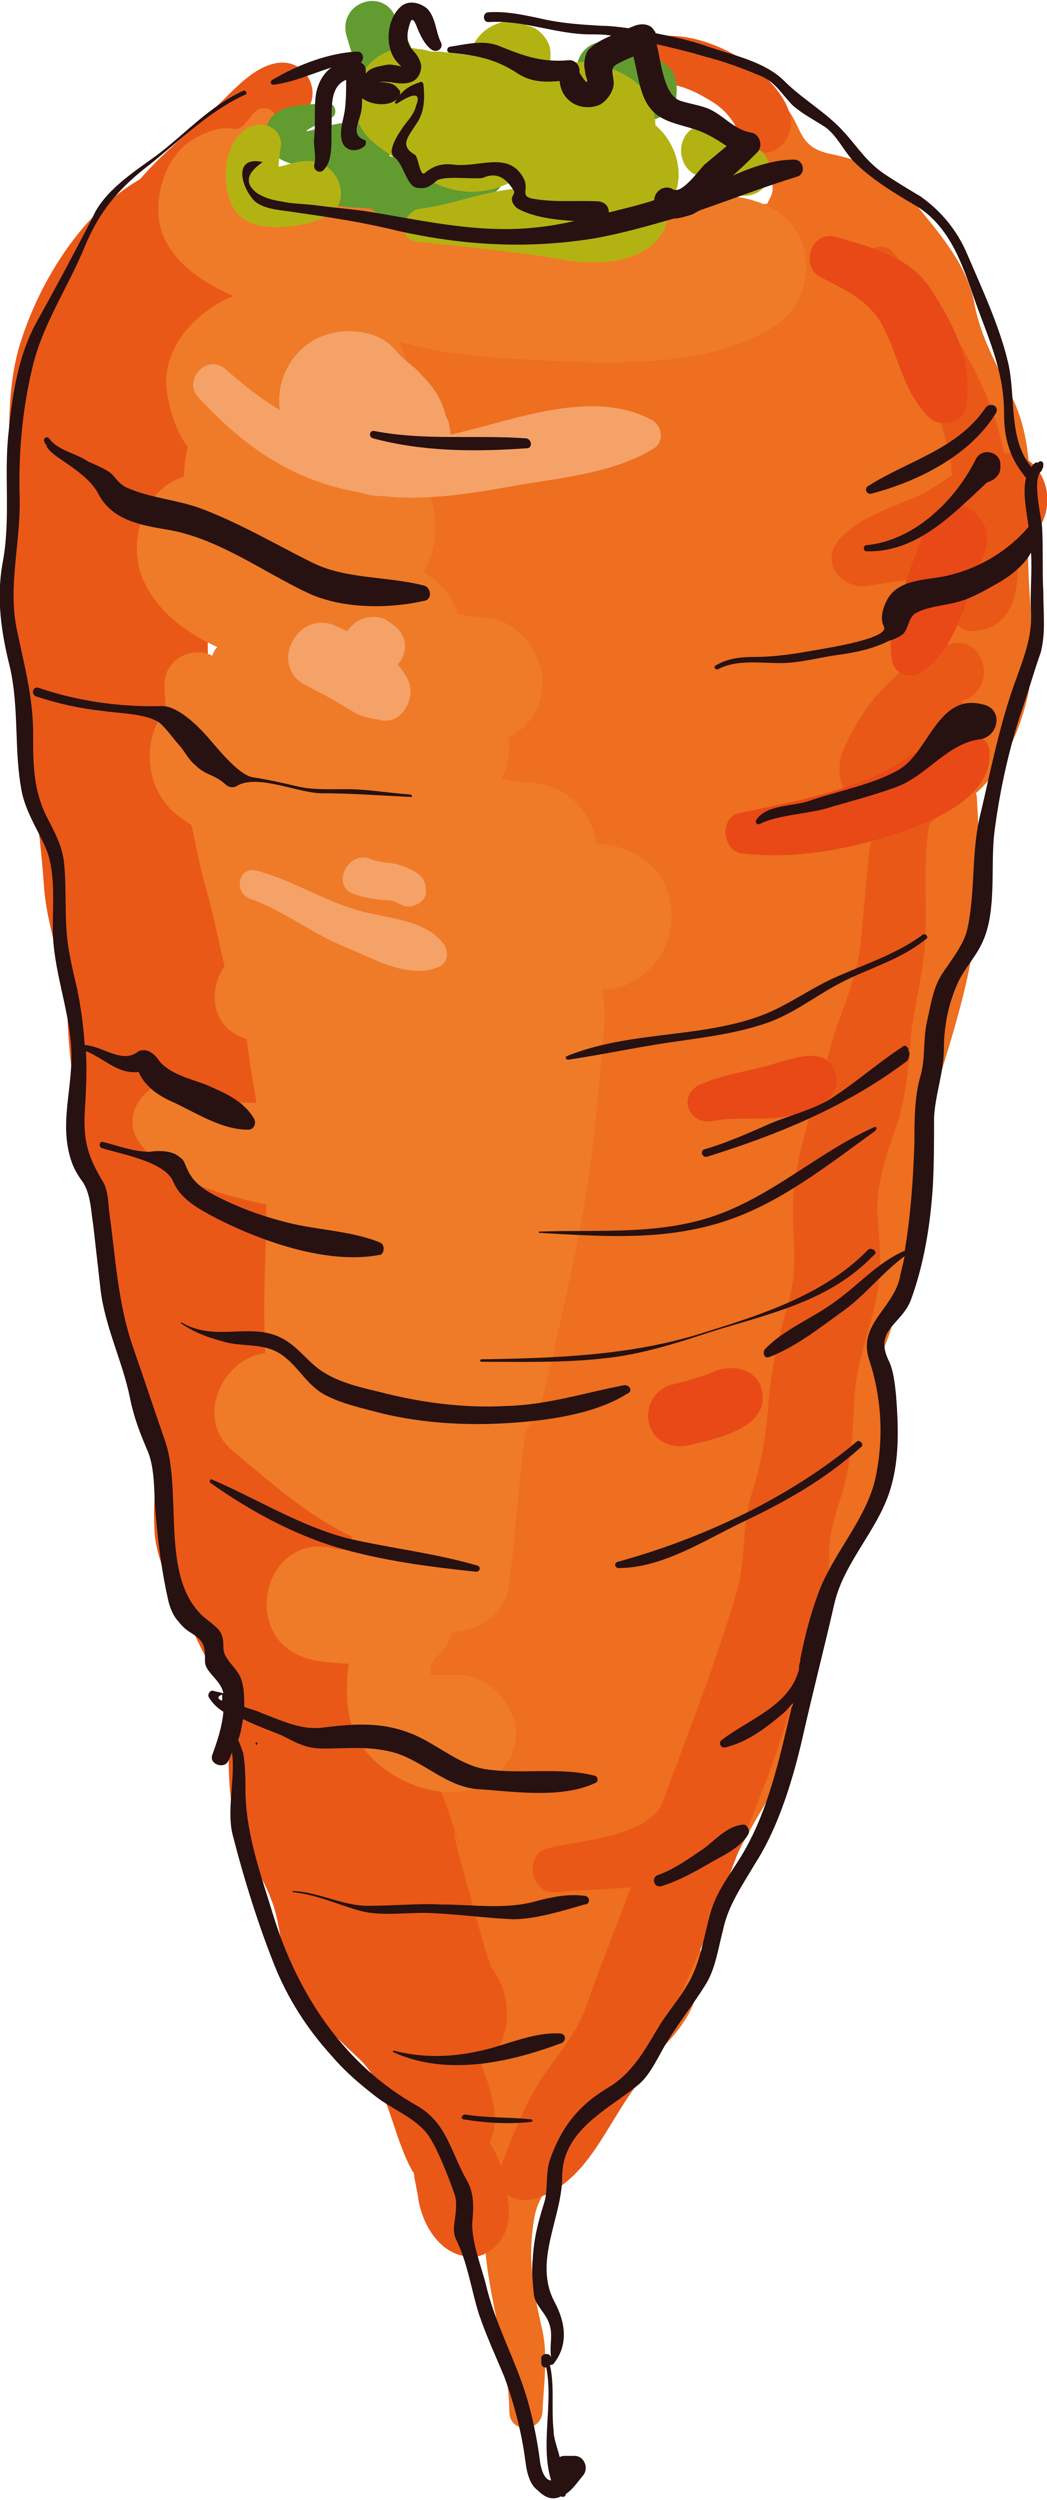 <?xml version="1.0" encoding="utf-8"?>
<!-- Generator: Adobe Illustrator 20.1.0, SVG Export Plug-In . SVG Version: 6.00 Build 0)  -->
<svg version="1.1" id="Layer_1" xmlns="http://www.w3.org/2000/svg" xmlns:xlink="http://www.w3.org/1999/xlink" x="0px" y="0px"
	 viewBox="0 0 85.3 203.6" style="enable-background:new 0 0 85.3 203.6;" xml:space="preserve">
<style type="text/css">
	.st0{fill:#ED6F1F;}
	.st1{fill:#EA5818;}
	.st2{fill:#E84916;}
	.st3{fill:#EF7B28;}
	.st4{fill:#629C30;}
	.st5{fill:#B2B313;}
	.st6{fill:#F5A268;}
	.st7{fill:#271111;}
</style>
<path class="st0" d="M83.8,43.5c0.2-3.4,0.3-7.4-1.1-10.6c-1.2-2.8-2.7-5-3.3-8.1c-0.6-3.3-2.9-5.8-4.9-8.3c-1.9-2.5-4.1-3.4-7-4
	c-2.6-0.6-2.1-2.3-3.6-3.9c-0.2-0.2-0.5-0.1-0.7,0c-0.2,0.2-0.3,0.3-0.5,0.5c-0.7-0.7-1.3-1.5-1.8-2.3c-0.2-0.3-0.5-0.4-0.7-0.3
	c-0.3,0.1-0.6,0.1-0.9,0.2c-0.4,0.1-0.4,0.7,0,0.8c1.5,0.4,1.6,3.8,2.2,5.1c0.2,0.3,0.5,0.7,0.8,1.2c0.2,0.3,0.3,0.6,0.5,0.9
	c0.2,0.4,0.2,0.9,0,1.3c-0.1,0.2-0.2,0.4-0.3,0.6c-0.7,0-1.5,0.2-2.2,0.6c-2.9,1.3-5.8,2.4-8.8,3.2c-4.2,1.1-8.8,0.8-13,0.8
	c-4.4,0-8.9-0.7-13.2-0.4c-1.7,0.1-3.1-0.1-4.8-0.5c-0.3-0.1-3.3-1.3-3.1-1.6c0.5-0.8-0.6-1.9-1.4-1.3c-2.5,2-0.2,4.7,1.5,6.4
	c3.2,3.3,7,4.6,11.2,5.5c-1.4,1.5-2.1,3.6-1.3,6c-1.7,1-3.2,2.3-4.4,4c-2.1,3.3-0.7,8.2,2.2,10.4c3.9,3.1,9.1,3.9,14.1,4.6
	c-0.8,0.8-1.5,1.7-2.2,2.7c-2.1,3.2-0.1,7.7,2.9,9.3c1.8,0.9,3.6,1.4,5.5,1.5c-0.2,0.2-0.4,0.5-0.5,0.8c-0.9,1.6-0.9,3.3-0.3,4.7
	c0,0.1-0.1,0.2-0.1,0.3c-0.7,2.8-0.3,5.8,0.2,8.7c-0.2,0-0.4,0-0.5-0.1c-1-0.2-2-0.4-3-0.6c-0.5-0.1-0.9-0.2-1.4-0.3
	c-0.5-0.1-0.7-0.3-0.8-0.3c-1.2-1.6-3.7-1.9-4.9,0.3c-2,3.8,2.9,6.7,5.7,8c1.1,0.5,2.3,1,3.5,1.3c-0.3,1.7-0.5,3.5-0.7,5.3
	c-0.9,1.1-1.6,2.6-1.7,4.1c-0.3,3.5-0.6,6.9-0.9,10.3c-0.1,2-0.4,4.2-0.3,6.3c-2,0-4.1-0.3-6-0.5c-4.2-0.6-7.8-4.3-12-4.3
	c-2.8,0-3.5,3.8-1.2,5.1c0.8,0.4,1.5,1.7,2.2,2.4c1,1,2.2,1.8,3.4,2.7c2.9,2.2,6,3.3,9.6,4.2c0,0,0,0,0,0c-1,0.2-1.9,0.5-2.8,0.8
	c-0.9-0.1-1.8-0.2-2.7-0.4c-4.1-0.9-6.1,3.5-4.5,6.3c-0.9,2.7,0.1,5.6,3,7.6c0.7,0.5,1.4,0.9,2.1,1.2c-0.2,0.7-0.2,1.4-0.2,2.2
	c0.1,3.4,2.3,5.6,5,7c-0.4,1.1-0.4,2.3-0.2,3.5c-1.1-0.3-2.2-0.1-3.3,0.5c-2.1,1.3-2.8,4.2-1.5,6.3c0.1,0.2,0.3,0.4,0.4,0.6
	c-0.4,2.3-0.7,4.3,0.6,6.7c1.3,2.4,3.2,4.4,4.5,6.8c0.7,1.5,2,1.7,3.2,1.3c0.1,0.9,0.2,1.8,0.1,2.8c-0.5,6,1.9,11.2,2,17.1
	c0.1,1.7,2.6,1.6,2.7-0.1c0.1-2.4,0.5-4.7-0.1-7c-0.7-3.1-1.1-5.5-0.6-8.6c0.4-2.8,2.7-4,4.1-6.5c1-1.7,1.8-3.4,2.6-5.1
	c2.3-0.7,4.7-3.1,5.8-5c0.3-0.5,0.6-1.2,0.7-1.7c0.1-1.3,0.1-1.5,0.1-0.6c0.1-0.2,0.1-0.4,0.2-0.7c0.3-1.3,0.2-2.5-0.4-3.6
	c0.3-0.4,0.6-0.8,0.9-1.2c0.9-1.3,1.5-2.9,2.1-4.4c0.8-1.8,1.8-3.5,2.8-5.2c3.1-5.9,3.1-12.6,5.9-18.5c1.2-2.5,3-4.5,4.1-7.1
	c0.6-1.4,0.8-2.9,0.5-4.4c-0.3-1.7-1.3-3.2-1.4-4.8c-0.1-1.1,0.8-2.7,1.1-3.8c0.4-1.5,0.7-3.1,1-4.7c0.6-3.6,0.6-7.2,1.5-10.8
	c1.6-6,4.1-12.2,4.5-18.4c0.2-3,0.2-6,0-9c0-0.2,0-0.5-0.1-0.7c2.9-2.5,4.5-7.4,4.6-10.7C84.2,50.5,83.6,47.1,83.8,43.5z"/>
<path class="st1" d="M60.9,5.1C58.8,3.7,56,2.6,53.4,3C51,3.3,51,7,53.5,6.8c1.7-0.1,3.3,0.7,4.7,1.6c0.6,0.4,1.1,0.9,1.5,1.5
	c0.5,0.7,0.5,1.5,1.3,2.1c0.9,0.6,1.8,0.6,2.6-0.1C66,9.6,62.7,6.3,60.9,5.1z"/>
<path class="st1" d="M85.3,40.2c-0.2-1.8-1.6-3.4-3.5-3.3c-1.2-6.2-5.1-11.6-9.1-16.4c-0.7-0.8-2.2-0.4-1.8,0.8
	c1.9,5.5,5.8,10.9,6.6,16.7c0,0.2,0,0.5,0.1,0.7c-0.8,0.5-1.5,1-2.2,1.4c-2.4,1.2-5.2,1.8-7,3.8c-1.7,1.9,0.2,4.2,2.4,3.8
	c1.7-0.3,4.6-0.6,7.4-1.2c-0.1,1.4-0.9,2.5-0.4,4c0.2,0.5,0.7,0.9,1.2,0.9c3.6,0,4.1-3.3,3.9-6.6C84.4,43.7,85.5,42.3,85.3,40.2z"/>
<path class="st1" d="M78.3,57.1c0.1,0,0.2-0.1,0.3-0.1c2.8-1.1,1.5-5.5-1.3-4.5c-4,1.4-7,4.8-8.6,8.6c-0.6,1.4-0.4,3.6,1.3,4.3
	c0.1,0.1,0.3,0.1,0.4,0.1c0.1,0.6,0.4,1.1,0.9,1.6c-0.3,1.1-0.5,2.2-0.6,3.4c-0.2,2.2-0.4,4.3-0.6,6.5c-0.3,2.8-1.8,5.8-2.5,8.5
	c-1.1,4.2-3,8.6-3,13c0,2.6,0.4,4.8-0.3,7.3c-0.8,2.9-1.5,5.6-1.7,8.6c-0.2,2.7-0.6,4.9-1.4,7.4c-0.8,2.6-0.4,5.3-1.2,7.9
	c-1.6,5.5-3.7,10.8-5.7,16.2c-0.1,0.4-0.3,0.7-0.4,1.1c0,0.1-0.1,0.1-0.1,0.2c-1.6,2.4-6.6,2.7-9.1,3.3c-2.1,0.5-1.5,3.8,0.6,3.6
	c1.7-0.2,3.9-0.2,6.1-0.4c-1.2,3.2-2.5,6.4-3.6,9.6c-0.8,2.3-2.3,3.9-3.7,6c-1.4,2.2-2.3,4.5-3.2,6.9c0,0.1,0,0.1-0.1,0.2
	c-0.2-0.6-0.5-1.3-0.9-1.9c0.3-0.8,0.5-1.6,0.4-2.4c-0.2-1.4-0.5-2.6-1.1-3.9c2.6-1.6,2.7-5.7,0.8-8c-0.7-2-1.2-4.2-1.8-6.2
	c-0.4-1.5-0.9-3.1-1.2-4.6c-0.3-1.3,1.1,2.8-0.2-1.1c-0.6-1.8-1.3-3.5-2-5.2c-1.2-3-1.5-6.3-2.4-9.4c-1.1-3.4-2-6.7-2.7-10.2
	c-1.5-7.5-2.8-15.1-4.5-22.6c-1.5-6.8-3.1-13.5-4.6-20.3c-0.7-3.2-2.2-6.4-2.6-9.7c-0.3-2.4-0.4-4.8-0.5-7.2
	c0.8,0.7,1.6,1.2,2.7,1.6c0.9,0.3,2-0.4,2.2-1.4c0.6-3.7-2.2-6.3-5.4-8.6c-0.2-4.8,0-9.5,0.4-14.3c0.3-3.3,0.6-6.6,1.2-9.8
	c0.2-0.8,0.4-1.5,0.7-2.3c0.8-0.5,1.5-1.4,1.7-2.3c0.2-1.1,0.1-1.9-0.3-2.7c0-0.4,0-0.8-0.2-1.2c-0.3-1.1-1.1-1.6-2-1.6
	c-0.2-0.2-0.3-0.5-0.5-0.7c0-0.1-0.1-0.1-0.1-0.2c0-0.1,0-0.1-0.1-0.2c-0.2-0.5-0.4-1-0.7-1.5c-0.2-0.4-0.4-0.7-0.7-0.9
	c2.5-3,5.7-5.6,8.4-8.4c1.5-1.5,0.3-4.2-1.9-4.1c-2.1,0.1-3.9,2.3-5.3,3.6c-2.1,2-4.3,3.7-6.2,5.9c-4.7,2.7-8.1,8.2-9.7,13.2
	c-1.1,3.4-1,7.2-0.9,10.8c0.1,4,0,8.1,0.3,12.1C1.7,58,3.1,65.2,3.6,72.4c0.3,3.6,1.8,6.8,1.9,10.4c0.1,3.7,0.8,7.6,1.5,11.2
	c1.5,8.3,3.2,16.6,5.7,24.7c0.1,0.3,0.2,0.6,0.3,0.8c-0.5,1.7-0.5,3.7-0.4,5.4c0.2,2.2,1.2,4.1,2.2,6c1.2,2.3,1.9,4.6,3.7,6.5
	c0.1,0.6,0.1,1.2,0.1,1.9c0.1,3.7-0.3,7.2,1.1,10.7c0.7,1.6,1.8,3,2.4,4.7c0.6,1.5,0.7,3.2,1.1,4.7c0.8,3.6,3.7,6,6.2,8.4
	c2.3,2.3,2.6,6.2,4.2,9c0,0,0,0.1,0.1,0.1c0.1,0.8,0.3,1.5,0.4,2.3c0.4,2.2,1.9,4.6,4.4,4.6c1,0,2-0.8,2.5-1.7
	c0.6-1.1,0.5-2.2,0.3-3.4c0.5,0.4,1.2,0.6,2.1,0.4c4.3-1.1,5.9-5.9,8.4-9.2c1.6-2.1,2.3-4.5,3.4-6.9c1.3-3,2.7-6,3.8-9.1
	c1.9-5.4,4.6-11,5.8-16.5c0.6-2.6,1.7-4.9,2.4-7.4c0.4-1.4,0.3-3,0.4-4.5c0.2-1.6,0.8-3.1,1.2-4.6c0.6-2.3,0.7-4.6,0.8-6.9
	c0.1-2.7,1.1-5.2,1.7-7.8c0.6-2.4,0.4-4.7,0.2-7.1c-0.2-2.3,0.7-5.1,1.5-7.3c0.8-2.3,1-4.8,1.2-7.3c0.3-2.8,1.1-5.5,1.2-8.4
	c0.1-2.9-0.2-6,0.3-9c0.4-0.3,0.7-0.7,1-1.1c-0.5,0.7,0.3-0.3,0.3-0.3c0.4-0.4,0.7-0.9,1.1-1.4c0.8-1,1.6-2.2,1.8-3.5
	C80.2,59.7,79.6,57.9,78.3,57.1z"/>
<path class="st2" d="M75.8,23.5c-1.7-2.6-4.9-3.4-7.7-4.2c-2-0.6-3,2.4-1.2,3.3c2,1,4,1.9,5.1,4.1c1.3,2.6,1.6,5.2,3.7,7.3
	c1,0.9,2.8,0.4,3-0.9C79.3,29.5,77.7,26.4,75.8,23.5z"/>
<path class="st2" d="M75.6,42.5c-0.7,1.8-1.4,3.6-2,5.5c-0.7,2-1.3,3.8-0.9,5.9c0.2,1,1.5,1.4,2.3,0.9c3.1-2,3.8-6.6,5.2-9.8
	C81.5,41.8,76.9,39.4,75.6,42.5z"/>
<path class="st2" d="M79.6,60c-3-0.7-5.5,1.9-8.1,3.1c-3.6,1.6-7.3,2.3-11.2,3.1c-1.7,0.3-1.5,3,0.1,3.3C64.7,70,69,69.2,73,67.9
	c3-1,7.9-3,7.6-6.7C80.6,60.6,80.2,60.1,79.6,60z"/>
<path class="st2" d="M68,87.2c-0.7-1.9-3.1-1.1-4.5-0.7c-2.1,0.7-4.3,0.9-6.4,1.8c-1.9,0.8-1.1,3.3,0.9,3c2.1-0.4,4.2,0,6.2-0.4
	C65.9,90.6,68.9,89.5,68,87.2z"/>
<path class="st2" d="M62,113c-0.5-1.6-2.5-1.9-3.8-1.3c-1.2,0.5-2.4,0.8-3.6,1.1c-1.3,0.4-2.1,1.9-1.7,3.2c0.4,1.4,1.8,2,3.2,1.7
	C58.2,117.2,63,116.3,62,113z"/>
<path class="st3" d="M62.6,16.8c-4.5-2.1-8.2,0.3-12.8,0.3c-4.6,0.1-9.3,0.6-13.9,0.1c-2.5-0.3-4.9-0.9-7.3-1.1
	c-2.1-0.2-4.1-0.1-6.2-0.6c-0.4-0.1-0.9-0.2-1.3-0.5c0.1,0,0.1-0.1,0.3-0.4c0.8-1.1,1-3.1,1.2-4.4c0.2-1.1-1.1-1.9-1.9-1
	c-0.6,0.6-0.9,1.4-1.7,1.3c-1.2-0.2-2,0.2-3,0.7c-2.1,1.1-3.1,3.6-3.1,5.9c0,3.4,2.9,5.6,6.1,7c-3.1,1.3-5.9,4.3-5.4,7.8
	c0.3,1.8,0.8,3.3,1.7,4.5c-0.2,0.8-0.3,1.6-0.3,2.4c-3.7,1.2-4.8,6-3,9.1c1.3,2.3,3.4,3.7,5.7,4.8c-0.2,0.2-0.3,0.4-0.4,0.7
	c-1.6-0.8-3.9,0.2-3.9,2.4c0,0.7,0.1,1.4,0.1,2c-1.8,2.2-1.8,5.8,0.4,8.1c0.5,0.5,1.1,0.9,1.7,1.3c0.4,1.8,0.7,3.5,1.2,5.2
	c0.6,2.1,1,4.2,1.5,6.3c-1.4,1.9-1.1,5.1,1.8,5.9c0.2,1.7,0.5,3.5,0.8,5.2c-0.7,0-1.3,0-2,0c-1.2,0-2.8-0.2-3.2-0.7
	c-2.2-2.6-6.2,0.9-4.5,3.7c1.9,3.1,6.7,4.5,10.5,5.3c0,3.8-0.3,7.6-0.1,11.4c0,0.1,0,0.4,0,0.7c-3.4,0.4-5.8,5.2-2.7,7.9
	c3,2.5,6.1,5.3,9.7,7c0.1,0.4,0.2,0.7,0.3,1.1c-0.1,0-0.2,0-0.4,0c-0.3,0-0.7,0-1,0c0.8,0-0.2,0-0.3-0.1c-5.8-1.4-7.8,7.5-2,9
	c1,0.3,2.1,0.3,3.2,0.4c-0.3,2.5-0.2,5.1,1.3,7c2.4,3.1,8.3,5.1,11.2,1.6c1.7-2,1.4-4.2-0.2-6.1c-0.9-1.1-2.3-1.7-3.7-1.6
	c-0.4,0-0.7,0-1.1,0c0.1,0-0.5,0-0.8,0c-0.1-0.8,0.1-1.1,0.7-1.7c0.5-0.5,0.9-1.1,1-1.8c2.3-0.1,4.4-1.4,4.7-4
	c0.5-4.1,0.8-8.3,1.3-12.4c0.7-0.8,1.2-1.8,1.5-3c1.1-4.7,2.2-9.4,3.1-14.2c1-5.1,1.3-10.3,1.8-15.4c0.1-1.1,0.1-2.3-0.2-3.3
	c3.3,0,5.9-3.1,5.7-6.2c-0.1-3.6-2.9-5.5-6.1-5.7c-0.4-2.5-2.3-4.9-5.7-5c-0.7,0-1.4-0.1-2-0.3c0.5-1,0.7-2.2,0.5-3.3
	c1.7-0.9,2.9-2.5,2.8-4.7c-0.1-2.5-2.4-5.3-5.1-5.1c-0.6-0.1-1.2-0.2-1.8-0.3c-0.4-1.2-1.1-2.3-2.2-3c-0.2-0.1-0.4-0.3-0.6-0.4
	c0.9-1.5,1.2-3.4,0.8-5.3c-0.3-1.4-1-2.5-1.9-3.4c0.6-1.7,0.5-3.5-0.5-5c0.7-1.6,0.4-3.5-0.4-5.1c0.2,0.1,0.5,0.1,0.7,0.2
	c3.3,0.9,6.6,1.1,9.9,1.3c6.1,0.3,14.1,0.8,19.6-2.5C66.7,24.7,66.7,18.7,62.6,16.8z"/>
<path class="st4" d="M33.6,4.3c-0.1-0.6-0.4-1.1-0.7-1.6c-0.1-0.2-0.3-0.5-0.4-0.7c0-0.1-0.1-0.1-0.1-0.1c0-0.1-0.1-0.2-0.1-0.3
	c-0.9-2.7-4.7-1.5-4.1,1.2c0.2,0.7,0.4,1.4,0.7,2.2c0,0.1-0.1,0.2-0.2,0.3c-0.1,0.2-0.2,0.4-0.2,0.6c-0.1,0.1-0.1,0.3-0.1,0.5
	c-0.1,0.6,0,1.3,0.5,1.7c0.4,0.3,0.8,0.5,1.3,0.6c0.6,0.1,1.2,0.1,1.7-0.2C33.5,7.3,33.9,5.9,33.6,4.3z"/>
<path class="st4" d="M40.3,13.6c-2.1-0.6-4.2,0.2-6.4-0.2c-0.7-0.1-1.4-0.5-2.2-0.7c0.8-1.4-0.5-2.8-1.9-2.8
	c-1.5-0.1-2.9,0.3-4.4,0.7C24,11,26.5,9.8,27,9.6c0.6-0.3,0.3-1.3-0.4-1.2c-1.8,0.2-5-0.1-4.9,2.6c0.1,2,1.9,2.5,3.9,2.6
	c-0.6,1.2,0.1,2.8,1.5,3.1c1,0.2,2,0.2,3.1,0.3c0.3,0.2,0.6,0.4,0.9,0.6c0.8,0.4,1.5,0.2,2.3,0.1c2.5-0.3,5.7-0.5,7.3-2.4
	C41.3,14.7,41,13.8,40.3,13.6z"/>
<path class="st4" d="M44.2,15.2c-0.6,0-1.2,0.2-1.8,0.3c-0.7,0.1-1.3,0.3-1.9,0.6c-0.5,0.2-0.6,0.9-0.3,1.3c0.3,0.5,0.8,0.5,1.3,0.3
	c1.1-0.5,2.5-0.2,3.3-1.2C45.2,16,44.9,15.2,44.2,15.2z"/>
<path class="st4" d="M54.3,5.3c-1.4-1.1-3.3-2-5.1-1.9c-1.1,0-2,0.8-2.2,1.9c-0.3,1.2,0.5,2.7,1.8,2.8c0.1,0,0.2,0,0.3,0
	c0,0,0,0,0.1,0c0,0,0,0,0,0c0.3,0.1,0.6,0.3,0.9,0.5c0.1,0.1,0.1,0.1,0.2,0.1c0.1,0.1,0.2,0.2,0.3,0.3c0.9,0.6,1.7,1.1,2.8,0.7
	c0.8-0.3,1.6-0.9,1.7-1.8c0,0,0-0.1,0-0.1C55.2,7,55.1,5.9,54.3,5.3z"/>
<path class="st5" d="M53.4,10.2c0-0.4-0.1-0.9-0.2-1.3c-0.5-2.2-2.6-3.1-4.5-3.7c-1-0.3-2.2-0.1-3.2,0.1c-0.3,0.1-0.6,0.3-0.9,0.5
	c0.1-0.2,0.2-0.5,0.2-0.7c0.1-0.7,0.1-1.3-0.3-1.9c-0.4-0.6-0.9-1-1.5-1.1c-0.7-0.4-1.6-0.5-2.4-0.2c-1.2,0.4-2.1,1.4-2.3,2.6
	c-0.8-0.1-1.7-0.2-2.5-0.3c-0.4,0-0.5,0-0.7,0c-0.3-0.1-0.7-0.2-1-0.2c-4.3-0.9-7,4.4-3.9,7.4c0.8,0.7,1.7,1.3,2.6,1.9
	c0.3,0.2,0.6,0.3,0.9,0.5c0.1,0,0.1,0.1,0.2,0.1c0.1,0,0.1,0.1,0.2,0.2c2.6,1.9,5.5,2,8.1,0.4c0,0.3,0,0.6,0.1,0.9
	c-0.2,0-0.4,0-0.6,0c-2.6,0.3-5,1.3-7.5,1.6c-1.4,0.2-1.9,2.5-0.2,2.7c4.1,0.4,8.1,0.8,12.2,1.5c2.8,0.5,7.5,0.1,8.2-3.4
	c0.1-0.4,0.1-0.7,0-1C56,14.8,55.3,11.8,53.4,10.2z"/>
<path class="st5" d="M26.5,13.5c-1-0.6-2-0.4-3.1-0.1c-0.2,0.1-0.5,0.1-0.7,0.2c0,0,0-0.1,0-0.1c0-0.2,0.1-1.2,0.2-1.7
	c0-1.7-2-2.1-3.1-1.1C18.2,12,18,15.1,19,16.9c0.8,1.4,2.3,1.6,3.8,1.6c1.5-0.1,3.1-0.3,4.4-1.3C28.3,16.1,27.7,14.2,26.5,13.5z"/>
<path class="st5" d="M62,12.3c-1.1-0.8-2.2-1.3-3.4-1.9c-1.1-0.5-2.4-0.2-2.9,0.9c-0.5,1-0.1,2.4,0.9,2.9c0.4,0.2,0.8,0.4,1.3,0.6
	c0.2,0.1,0.5,0.2,0.7,0.3c0.1,0.1,0.2,0.1,0.3,0.2c0,0,0.1,0,0.1,0c0,0,0,0,0.1,0.1c0.9,0.7,2.2,0.8,3.1-0.1
	C62.9,14.5,62.9,13,62,12.3z"/>
<path class="st6" d="M53.1,34.2c-4.9-2.6-11.1,0-16.4,1.2c0-0.4-0.1-0.8-0.2-1.2c-0.1-0.1-0.1-0.2-0.2-0.4c0,0,0,0,0,0
	c-0.3-1.2-0.9-2.2-1.9-3.2c-0.4-0.5-0.9-0.9-1.4-1.2c0.2,0.1,0.4,0.3,0.6,0.4c-0.5-0.4-1-0.8-1.4-1.3c-1.6-1.9-4.9-1.9-6.8-0.7
	c-1.9,1.2-2.9,3.4-2.6,5.6c-1.5-0.9-2.9-2-4.4-3.3c-1.5-1.4-3.6,0.9-2.2,2.3c3.8,4.1,7.8,6.8,13.1,7.7c0.6,0.2,1.2,0.3,1.8,0.3
	c0,0,0,0,0.1,0c3.5,0.4,7.1-0.2,10.5-0.8c3.9-0.7,8.2-1,11.6-3.1C54.1,36,54,34.7,53.1,34.2z"/>
<path class="st6" d="M33.2,55.3c-0.2-0.4-0.5-0.8-0.8-1.2c0.4-0.4,0.6-1,0.6-1.5c0-0.8-0.5-1.4-1.1-1.8c-0.1-0.1-0.3-0.2-0.4-0.3
	c-0.7-0.4-1.7-0.3-2.4,0.1c-0.3,0.2-0.6,0.5-0.8,0.8c-0.3-0.1-0.6-0.3-0.9-0.4c-3.1-1.5-5.6,3.2-2.5,4.8c0.9,0.5,1.8,0.9,2.6,1.4
	c0.5,0.3,1,0.6,1.5,0.9c0.6,0.3,1.2,0.4,1.8,0.5C32.7,59.2,34,56.8,33.2,55.3z"/>
<path class="st6" d="M32.7,70.5c-0.8-0.3-1.6-0.2-2.4-0.5c-1.9-0.9-3.4,2.1-1.5,2.8c0.8,0.3,1.6,0.4,2.4,0.5c0.3,0,0.6,0,0.9,0.1
	c0.5,0.2,0.8,0.5,1.4,0.4c0.6-0.1,1.3-0.6,1.2-1.3C34.7,71.3,33.8,70.9,32.7,70.5z"/>
<path class="st6" d="M36,76.7c-1.5-1.8-4.4-1.9-6.6-2.5c-3-0.8-5.5-2.5-8.5-3.3c-1.5-0.4-1.9,1.8-0.5,2.3c2.8,1,5.1,2.9,7.9,4
	c2.2,0.9,4.9,2.5,7.3,1.6C36.5,78.5,36.7,77.5,36,76.7z"/>
<g>
	<path class="st7" d="M35.9,3.4c-0.4-0.8-0.4-2-1.1-2.7c-0.6-0.5-1.5-0.7-2.1-0.2c-1.2,1-1.4,3.3-0.4,4.5c0.5,0.6,0.6,0.4-0.2,0.3
		c-0.4-0.1-0.7,0-1.2,0.1C30.4,5.5,30,5.7,29.8,6c0-0.1,0-0.2,0-0.3c0-0.3-0.2-0.5-0.4-0.6c0.3-0.3,0.2-0.9-0.3-0.9
		c-2.3,0.1-4.9,1.1-6.9,2.3C22,6.6,22,6.9,22.3,6.9C23.9,6.7,25.4,6,27,5.5c-0.7,0.5-1.2,1.4-1.3,2.5c-0.1,1.1,0,2.1-0.1,3.2
		c-0.1,0.7,0.2,1.5,0,2.2c-0.1,0.5,0.5,0.8,0.8,0.4c0.7-0.7,0.6-2.2,0.6-3.1c0.1-1.5-0.3-3.6,1.2-4.2c0,0.8,0,1.6-0.1,2.4
		c-0.1,0.8-0.4,1.5-0.3,2.3c0.1,1.1,1.2,1.3,1.9,0.7c0.1-0.1,0.2-0.4,0-0.5c-1.1-0.4-0.5-1.3-0.3-2.2c0.1-0.4,0.1-0.8,0.1-1.2
		c0.8,0.6,2.3,0.7,2.9,0c0.2-0.2,0.3-0.5,0.1-0.7c-0.4-0.5-0.6-0.5-1.2-0.6c-0.2,0-0.3,0-0.4,0c0.3-0.1,0.8,0,1,0
		c1,0.2,2.2,0.2,2.4-1.1c0.1-0.4-0.2-0.9-0.4-1.2c-0.5-0.6-0.7-0.7-0.7-1.5c0-0.3,0.1-0.7,0.2-1c0.2-0.7,0.5,0.1,0.6,0.4
		C34.3,3,34.6,3.6,35.1,4C35.6,4.4,36.2,3.9,35.9,3.4z"/>
	<path class="st7" d="M20.9,141.9c-0.1,0-0.1,0.2,0,0.2C21,142,21,141.9,20.9,141.9z"/>
	<path class="st7" d="M33.4,64.7c-1.4-0.1-2.7-0.3-4.1-0.4c-1.6-0.1-3.2,0.1-4.8-0.2c-1.3-0.3-2.6-0.6-3.9-0.8
		c-1.2-0.2-2.9-2.4-3.7-3.3c-0.8-0.9-2.4-2.5-3.7-2.5C9.8,57.6,6.3,57.1,3.1,56c-0.4-0.1-0.6,0.5-0.2,0.7c1.8,0.6,3.6,1,5.5,1.2
		c1.3,0.2,3.4,0.2,4.5,0.9c0.5,0.3,1.4,1.6,1.8,2c0.4,0.5,0.7,1.1,1.2,1.5c0.9,0.9,1.5,0.7,2.5,1.6c0.2,0.2,0.6,0.3,0.9,0.1
		c1.7-1,5,0.6,6.9,0.6c2.5,0,4.9,0.2,7.3,0.3C33.6,65,33.6,64.7,33.4,64.7z"/>
	<path class="st7" d="M85,48.2c-0.1-1.8,0-3.5-0.1-5.3c-0.1-1-0.8-3.8-0.1-4.5c0.1-0.1,0.1-0.1,0.1-0.2c0.1-0.1,0.1-0.2,0.1-0.4
		c0-0.3-0.4-0.3-0.4-0.1c-0.1-0.1-0.3,0-0.4,0.1C84.1,37.9,84.1,38,84,38c-1.9-2.3-1.2-5.8-1.9-8.6c-0.7-2.9-2.1-5.9-3.3-8.7
		c-0.8-1.9-2.1-3.5-3.8-4.7c-1-0.6-2-1.2-2.9-1.8c-1.5-1-2.2-2.2-3.3-3.4c-1.4-1.6-3.4-2.7-4.9-4.2c-1.6-1.6-4.2-2.1-6.2-2.8
		c-1.4-0.5-2.8-0.8-4.3-1.1c0-0.1,0-0.1-0.1-0.2c-0.3-0.6-1.1-0.6-1.6-0.4c-0.2,0.1-0.3,0.1-0.5,0.2c-0.7-0.1-1.5-0.2-2.2-0.2
		c-1.7-0.1-3.3-0.2-5-0.6c-1.4-0.3-2.8-0.6-4.2-0.5c-0.5,0-0.5,0.8,0,0.8c2.8-0.2,5.5,1,8.3,1c0.6,0,1.1,0,1.7,0.1
		c-0.7,0.3-1.3,0.6-1.8,1.1c-0.3,0.3-0.4,0.9-0.4,1.3c0,0.3,0.1,0.6,0.1,0.8c0.3,0.8,0.1,0.8-0.5-0.2c0.1-0.5-0.3-1-0.8-1
		c-2.2,0.2-3.6-0.3-5.6-1.1c-1.3-0.6-2.8-0.2-4.1,0c-0.3,0-0.4,0.5,0,0.5c2.1,0.2,3.7,0.5,5.5,1.7c1.1,0.7,2.2,0.7,3.4,0.6
		c0.1,1.5,1.5,2.5,3.1,2c0.6-0.2,1.3-1.1,1.3-1.8c0-0.8-0.4-1.2,0.3-1.6c0.4-0.2,0.8-0.4,1.3-0.6c0.5,1.8,0.5,4,2.3,5
		c1.1,0.6,2.3,0.7,3.4,1.2c0.7,0.3,1.3,0.7,1.9,1.1c-0.6,0.5-1.2,1-1.8,1.5c-0.5,0.5-1.9,2.5-2.6,2c-0.7-0.4-1.5,0.2-1.5,0.9
		c0,0,0,0,0,0c-1.2,0.4-2.5,0.7-3.7,1c0-0.4-0.2-0.8-0.8-0.9c-1.8-0.1-3.5,0.1-5.3-0.2c-1.2-0.2-0.4-0.7-0.8-1.6
		c-1.2-2.4-3.7-0.9-5.8-1.2c-0.9-0.1-1.6,0.1-2.3,0.7c-0.4,0.3-0.5-1.3-0.8-1.5c-1.4-0.8-0.4-1.6,0.3-2.8c0.5-0.9,0.5-1.9,0.4-2.9
		c0-0.2-0.2-0.3-0.3-0.2c-0.9,0.3-1.5,0.7-2,1.6c-0.1,0.1,0.1,0.2,0.2,0.1c1.4-0.9,1.9-0.8,1.5,0.2c-0.2,0.8-0.7,1.2-1.1,1.8
		c-0.4,0.6-0.8,1.2-0.9,1.9c0,0.2,0.1,0.4,0.2,0.5c0.8,0.5,1,2.4,1.9,2.5c0.7,0.1,1-0.1,1.6-0.6c0.6-0.4,2.8-0.1,3.7-0.2
		c1.1-0.5,1.9-0.1,2.6,1.1c0,0.2-0.2,0.4-0.2,0.6c0,0.3,0.2,0.6,0.5,0.8c1.3,0.7,3,0.9,4.6,1c-1.3,0.3-2.6,0.5-4,0.6
		c-4.5,0.3-8.6-0.7-13-1.4c-1.4-0.2-2.8-0.3-4.2-0.5c-0.9-0.1-1.8-0.1-2.7-0.3c-0.7-0.1-1.4-0.3-2-0.7c-1-0.8-0.8-1.6,0.5-2.5
		c0,0,0,0,0,0c-2.2-0.5-1.9,1.6-0.9,2.9c0.7,1,2.5,1,3.6,1.2c2.8,0.4,5.5,0.8,8.3,1.5c5.4,1.2,10.6,1.5,16.1,0.6
		c2.2-0.4,4.3-1,6.4-1.6c0.5,0,1-0.2,1.4-0.3c0.3-0.1,0.5-0.3,0.8-0.4c2.6-0.9,5.2-1.9,7.8-2.7c0.8-0.2,0.6-1.4-0.2-1.4
		c-1.7,0-3.4,0.6-5,1.3c0.7-0.6,1.4-1.3,2-1.9c0.5-0.5,0.2-1.5-0.5-1.6c-1.2-0.2-2-1.1-3-1.7c-0.8-0.5-1.9-0.6-2.8-0.9
		c-1.3-0.5-1.5-2.9-1.9-4.6c1.3,0.3,2.6,0.6,3.9,1C59,5,60.6,5.6,62,6.2c1.2,0.5,1.7,1.5,2.6,2.4c0.8,0.7,1.8,1.2,2.7,1.8
		c0.9,0.7,1.4,1.8,2.2,2.7c1.5,1.5,3.3,2.6,5.2,3.7c2.7,1.7,3.7,4.7,4.7,7.6c1.1,3.1,2.4,5.8,2.4,9.2c0,2,0.4,3.6,1.7,5.2
		c0,0.1,0.1,0.1,0.1,0.1c-0.3,1.1,0,2.6,0.2,4c-1.6,1.9-3.9,3.3-6.3,3.9c-1.7,0.5-4.4,0.2-5.3,2.2c-0.3,0.6-0.5,1.4-0.2,2
		c0.6,1-4.8,1.8-5.3,1.9c-1.7,0.3-3.4,0.6-5.2,0.6c-1.1,0-2.2,0.1-3.2,0.7c-0.2,0.1,0,0.4,0.2,0.3c1.5-0.8,3.4-0.5,5.1-0.5
		c1.6,0,3.3-0.5,4.9-0.7c1.4-0.2,2.7-0.5,3.9-1.1c0.3-0.1,0.9-0.3,1.2-0.6c0.4-0.4,0.4-1.2,0.9-1.6c0.9-0.6,2.6-0.7,3.6-1
		c1.1-0.3,2.1-0.9,3-1.4c1.1-0.6,2.3-1.5,2.9-2.6c0.1,1.7-0.1,3.3,0,5c0.1,2.2-0.9,4.3-1.6,6.4c-1.1,3.3-1.7,6.4-2.5,9.8
		c-0.8,3.1-0.4,6.4-1.1,9.5c-0.3,1.3-1.4,2.6-2.1,3.7c-0.7,1.1-0.9,2.6-1.2,3.9c-0.3,1.4-0.1,2.9-0.5,4.3c-0.5,1.7-0.5,3.6-0.5,5.4
		c-0.1,3-0.3,6-0.8,8.9c0,0-0.1,0-0.1,0c-2.2,1-3.7,2.8-5.7,4.2c-1.8,1.3-4.1,2.2-5.6,3.8c-0.2,0.3,0,0.8,0.4,0.6
		c2.1-0.8,4-2.3,5.8-3.6c1.9-1.3,3.3-3.2,5.2-4.6c-0.1,0.6-0.3,1.2-0.4,1.8c-0.6,2.5-3.4,3.8-2.5,6.6c1,3,1.2,6.2,0.6,9.3
		c-0.6,3.4-3.3,6.2-4.6,9.4c-0.7,1.8-1.2,3.7-1.6,5.7c0,0,0,0,0,0.1c0,0.2-0.1,0.3-0.1,0.5c0,0.1,0,0.1,0,0.2
		c-0.7,3-4.1,4.1-6.3,5.8c-0.3,0.2-0.1,0.7,0.3,0.6c1.7-0.4,3.2-1.5,4.5-2.6c0.4-0.3,0.7-0.7,1-1c0,0.1,0,0.2-0.1,0.3
		c-1,4.2-1.9,8.6-4.2,12.3c-0.8,1.3-1.8,2.6-2.3,4.1c-0.6,1.9-0.8,3.9-1.7,5.7c-0.7,1.4-1.8,2.6-2.6,3.9c-1.2,2-2.2,3.9-4.3,5.1
		c-2.3,1.4-3.7,3.2-4.6,5.8c-0.4,1.2-0.1,2.4-0.5,3.6c-0.5,1.6-0.8,2.8-0.9,4.5c-0.1,1,0,1.9,0.1,2.9c0.1,0.6,0.4,0.9,0.8,1.5
		c1,1.4,0.4,2.2,0.6,3.6c-0.1-0.5-0.9-0.3-0.8,0.1c0,0.1,0,0.2,0,0.3c0,0.2,0.1,0.4,0.3,0.4c0,0,0.1,0,0.1,0
		c0.6,2.9-0.5,6.3,0.4,9.2c-0.5,0-0.8-0.8-0.9-1.5c-0.2-1.6-0.5-3.1-0.9-4.6c-0.9-3.4-2.7-6.4-3.5-9.8c-0.4-1.6-1.3-3.8-1.1-5.4
		c0.1-1.1,0.1-2.2-0.5-3.2c-1.3-2.3-1.6-4.6-4-6c-5.9-3.3-9.7-9-11.7-15.4c-1-3.3-2.2-6.5-2.3-10c0-1.1,0-2.3-0.2-3.4
		c-0.1-0.2-0.2-0.6-0.4-1c0.2-0.5,0.3-1.1,0.4-1.7c1,0.5,2.1,0.9,3.1,1.3c1.2,0.6,2,1.1,3.4,1.1c1.9,0,3.4-0.2,5.3,0.2
		c2.6,0.5,4.6,2.9,7.3,3.1c3,0.2,6.8,0.8,9.6-0.5c0.3-0.1,0.2-0.6-0.1-0.6c-2.7-0.7-5.9-0.1-8.7-0.5c-2.3-0.3-4.2-2.2-6.4-3
		c-2.4-0.9-4.6-0.7-7.1-0.4c-1.7,0.2-3.3-0.6-4.9-1.2c-0.4-0.2-0.9-0.3-1.4-0.5c0-0.7,0-1.4-0.2-2.1c-0.3-1.1-1.5-1.7-1.5-2.7
		c0-1.2-0.2-1.4-1.2-2.2c-4.1-3-2.1-10.1-3.5-14.5c-0.9-2.6-1.8-5.3-2.7-7.9c-1.2-3.5-1.4-7.3-1.9-10.9c-0.1-0.9-0.1-1.9-0.6-2.6
		c-1.1-1.9-1.5-3.1-1.4-5.4c0.1-1.7,0.2-3.4,0.1-5.1c1.5,0.6,2.6,1.9,4.3,1.7c0.5,1.2,1.7,2,2.9,2.5c1.9,0.9,3.9,2.2,6,2.2
		c0.5,0,0.7-0.5,0.5-0.9c-0.9-1.5-2.4-2.1-4-2.8c-1.1-0.4-2.3-0.7-3.2-1.4c-0.7-0.5-0.6-0.9-1.4-1.3c-0.2-0.1-0.6-0.1-0.8,0
		c-1.3,1.1-2.9-0.4-4.4-0.5c-0.1-1.5-0.3-3-0.6-4.5c-0.4-1.7-0.8-3.3-0.9-5.1c-0.1-1.8,0-3.6-0.2-5.4c-0.2-1.4-0.8-2.4-1.4-3.6
		c-1.1-2.2-1.1-4.3-1.1-6.7c0-3-0.7-5.5-1.3-8.4c-0.8-3.6,0.3-7.2,0.2-10.9c-0.1-3.5,0.2-7,1-10.4c0.8-3.6,2.9-6.6,4.3-10
		c1.2-2.9,2.8-4.8,5.3-6.7c2.5-2,4.9-4.4,7.8-5.7c0.2-0.1,0-0.4-0.2-0.3c-2.8,1.3-4.7,3.5-7.1,5.3c-1.8,1.3-4.3,2.9-5.2,5.1
		C6,20.7,4.5,23.5,3,26.2c-1.5,2.7-2,5.9-2.3,9c-0.4,3.5,0.2,7.1-0.5,10.7c-0.5,2.9-0.1,5.6,0.6,8.4c0.8,3.5,0.3,6.9,1,10.3
		c0.4,1.8,1.5,3.3,2.1,4.9c0.6,1.9,0.4,4.1,0.4,6.1c0,3.3,1.3,6.4,1.5,9.7c0.2,3.3-1.1,6.3,0.1,9.5c0.2,0.5,0.5,1,0.8,1.4
		c0.7,1,0.7,2.4,0.9,3.6c0.2,1.8,0.4,3.5,0.6,5.3c0.4,3.1,1.8,5.8,2.4,8.8c0.3,1.5,0.8,2.8,1.4,4.2c0.7,1.6,0.5,3.7,0.7,5.4
		c0.2,2.3,0.5,4.6,1,6.8c0.1,0.5,0.4,1.3,0.8,1.7c0.3,0.4,0.6,0.7,1.1,1c1.1,0.7,1.1,1.1,1.1,2.3c0,0.9,1.3,1.5,1.5,2.6
		c-0.3-0.1-0.5-0.1-0.8-0.2c-0.3-0.1-0.5,0.3-0.4,0.5c0.3,0.5,0.7,0.9,1.2,1.2c-0.1,1.2-0.5,2.4-0.9,3.5c-0.3,0.8,1,1.2,1.3,0.5
		c0.1-0.2,0.2-0.4,0.3-0.7c0.3,2.2-0.5,4.8,0.1,6.9c0.9,3.5,2,7,3.3,10.3c1.1,2.8,2.7,5.3,4.7,7.5c1.1,1.3,2.4,2.4,3.7,3.4
		c1.3,1,3.2,1.7,4.2,3.1c0.8,1.2,1.6,3.3,2.1,4.7c0.3,0.7,0.1,1.8,0,2.6c-0.1,1,0.2,1.1,0.6,2.2c0.6,1.6,0.9,3.4,1.4,5
		c0.6,1.8,1.4,3.5,2.1,5.2c0.8,2.2,1.4,4.5,1.7,6.8c0.1,0.8,0.3,1.9,1,2.4c0.7,0.7,1.3,0.8,1.9,0.5c0.2,0.1,0.4,0,0.4-0.2
		c0,0,0,0,0,0c0.5-0.3,0.9-0.9,1.4-1.5c0.5-0.6,0.1-1.6-0.7-1.6c-0.2,0-0.5,0-0.7,0c-0.2,0-0.3,0-0.5,0.1c-0.2-0.8-0.5-1.5-0.5-2.2
		c-0.2-1.8,0.1-3.6-0.3-5.3c0.1,0,0.2,0,0.3-0.1c1.2-1.5,1-3.3,0.1-5c-1.8-3.3,0.6-6.9,0.6-10.2c0-3.9,3.8-5.5,6.3-7.6
		c1-0.9,1.6-2.4,2.3-3.5c1-1.6,2.1-3,3.1-4.6c0.8-1.3,1-2.9,1.4-4.4c0.4-2,1.6-3.7,2.6-5.4c2-3.1,3.2-7.2,4-10.8
		c0.8-3.5,1.7-7,2.5-10.5c0.8-3.3,3.5-5.9,4.5-9.1c0.8-2.5,0.7-5.2,0.5-7.8c-0.1-0.9-0.2-2-0.6-2.8c-1.2-2.5,1-2.9,1.8-4.9
		c1.1-3,1.6-6.2,1.8-9.3c0.1-1.9,0.1-3.7,0.1-5.6c0.1-1.9,0.8-3.7,0.8-5.6c0-1.9,0.4-3.8,1.2-5.5c0.6-1.2,1.5-2.1,2-3.3
		c1.1-2.5,0.6-6,0.9-8.7c0.4-3.2,1.1-6.5,2.1-9.6c0.6-1.7,1.1-3.5,1.7-5.2C85.2,51.5,85,50,85,48.2z M18.1,138c0,0.2,0,0.4,0,0.5
		C17.8,138.4,17.6,138.2,18.1,138z"/>
	<path class="st7" d="M34.6,47.7c-3.1-0.8-6.4-0.5-9.2-1.9c-3-1.5-5.7-3.1-8.8-4.3c-2-0.8-4.3-0.9-6.3-1.8c-0.6-0.3-0.8-0.7-1.2-1.1
		c-0.4-0.4-1.9-1-1.9-1c-1-0.7-2.5-0.9-3.2-1.9c-0.2-0.2-0.5,0-0.4,0.2c0,0.1,0.1,0.2,0.1,0.3c0,0,0.1,0,0.1,0
		c-0.1,0.2,0.4,0.7,1,1.1c1,0.7,2.6,1.7,3.2,2.9c1.2,2.3,3.7,2.6,6,3c4,0.8,7.5,3.4,11.1,5.1c2.8,1.3,6.6,1.3,9.6,0.6
		C35.2,48.7,35.1,47.9,34.6,47.7z"/>
	<path class="st7" d="M42.9,35.7c-4.2-0.3-8.3,0.2-12.4-0.6c-0.4-0.1-0.5,0.5-0.1,0.6c4.1,1.1,8.4,1.1,12.6,0.8
		C43.4,36.4,43.3,35.8,42.9,35.7z"/>
	<path class="st7" d="M80.3,33.2c-2.3,3.4-6.3,4.3-9.6,6.4c-0.3,0.2-0.1,0.7,0.3,0.6c3.8-1,8-3.1,10.1-6.5
		C81.5,33.1,80.7,32.7,80.3,33.2z"/>
	<path class="st7" d="M81.5,38.1c0-0.1,0-0.2,0-0.3c0-1-1.5-1.4-2-0.4c-1.7,3.4-5,6.6-8.9,7c-0.3,0-0.3,0.5,0,0.5
		c4.1,0.1,7-3,9.8-5.6C81,39.1,81.5,38.7,81.5,38.1z"/>
	<path class="st7" d="M80.2,57.4c-3.8-1.1-4.5,3.9-7,5.3c-2.1,1.2-4.9,1.7-7.2,2.5c-1.4,0.5-3.6,0.3-4.4,1.6
		c-0.1,0.2,0.1,0.4,0.3,0.3c1.4-0.7,3.6-0.8,5.2-1.2c2-0.6,4-1.1,5.9-1.8c2.5-0.9,4.2-3.6,6.9-3.9C81.4,59.9,81.7,57.8,80.2,57.4z"
		/>
	<path class="st7" d="M31,101.2c-2.2-0.9-4.7-1-7-1.5c-2.2-0.5-4.2-1.2-6.2-2.2c-1-0.5-2-1.1-2.5-2.2c-0.4-0.8-0.2-0.8-1-1.3
		c-0.6-0.3-1.5-0.3-2.1-0.2c-1.3,0-2.6-0.5-3.8-0.8c-0.3-0.1-0.4,0.4-0.1,0.5c1.6,0.5,5.1,1.1,5.8,2.7c0.6,1.5,2.2,2.3,3.5,3
		c3.7,1.9,9.1,3.8,13.3,3C31.3,102.2,31.4,101.4,31,101.2z"/>
	<path class="st7" d="M71.2,91.8c-4.2,1.9-7.6,5-11.9,6.8c-5,2.1-10.2,1.5-15.4,1.7c0,0,0,0.1,0,0.1c5.4,0.3,10.5,0.7,15.6-1.1
		c4.3-1.5,8.2-4.6,11.8-7.2C71.5,91.9,71.4,91.7,71.2,91.8z"/>
	<path class="st7" d="M74.1,85.8c0-0.1-0.1-0.2-0.1-0.4c-0.1-0.2-0.3-0.3-0.4-0.2c-2,1.3-3.8,2.9-5.8,4.2c-1.5,1-3.8,1.5-5.5,2.3
		c-1.6,0.7-3.2,1.4-4.9,1.9c-0.4,0.1-0.2,0.7,0.2,0.6c5.8-1.8,11.4-4.1,16.3-7.8C74,86.3,74.1,86,74.1,85.8z"/>
	<path class="st7" d="M75.2,76.1c-2,1.5-4.4,2.3-6.7,3.3c-2.2,0.9-4,2.3-6.2,3.2c-5.1,2-10.9,1.3-16.1,3.4c-0.2,0.1-0.1,0.3,0.1,0.3
		c2.7-0.4,5.5-1,8.2-1.4c2.7-0.4,5.4-0.7,8-1.6c2-0.7,3.7-2,5.5-3c2.5-1.4,5.2-2,7.4-3.8C75.7,76.4,75.5,76,75.2,76.1z"/>
	<path class="st7" d="M50.9,112.8c-3.2,0.6-6.2,1.6-9.6,1.7c-3.6,0.2-7.2-0.3-10.6-1.2c-1.7-0.4-3.8-0.9-5.2-2.2
		c-0.9-0.8-1.6-1.7-2.7-2.2c-2.5-1.2-5.3,0.4-8-1.2c-0.1,0-0.1,0.1,0,0.1c1,0.7,2.1,1.1,3.2,1.4c1.8,0.6,3.7,0,5.3,1.4
		c1.1,0.9,1.7,2.1,3,2.9c1.4,0.8,3.3,1.2,4.8,1.6c3.3,0.8,6.8,1,10.2,0.8c3.2-0.2,7.1-0.7,9.8-2.4C51.6,113.3,51.3,112.8,50.9,112.8
		z"/>
	<path class="st7" d="M70.7,101.8c-3.6,3.7-8.8,5.3-13.6,6.8c-5.8,1.8-11.8,2-17.9,2.1c-0.1,0-0.1,0.2,0,0.2c3.4,0,6.8,0.1,10.2-0.3
		c2.8-0.3,5.7-1.2,8.4-2.1c4.8-1.5,9.8-2.5,13.4-6.3C71.6,102,71,101.5,70.7,101.8z"/>
	<path class="st7" d="M69.8,117.4c-5.5,4.6-12.6,7.9-19.5,9.8c-0.3,0.1-0.2,0.5,0.1,0.5c3.5,0,6.9-2.2,10-3.7
		c3.6-1.7,6.8-3.5,9.8-6.2C70.4,117.6,70,117.2,69.8,117.4z"/>
	<path class="st7" d="M38.9,127.5c-3.4-1-7-1.4-10.5-2.2c-3.9-1-7.4-3.2-11.1-4.8c-0.2-0.1-0.3,0.2-0.1,0.3
		c3.1,2.2,6.6,4.1,10.2,5.2c3.7,1.1,7.6,1.6,11.4,2C39.1,128,39.2,127.6,38.9,127.5z"/>
	<path class="st7" d="M47.7,154.4c-1.5-0.2-2.8,0.1-4.3,0.5c-2.4,0.6-4.9,0.2-7.4,0.2c-1.9-0.1-3.9,0.1-5.8,0.1
		c-2.1,0.1-4.1-1.1-6.3-1.2c-0.1,0-0.1,0.1,0,0.1c1.9,0.2,3.6,1,5.4,1.5c1.7,0.5,4.1,0.1,5.9,0.2c2.2,0.1,4.4,0.4,6.6,0.5
		c1.8,0,4.1-0.7,5.8-1.2C48.1,155.1,48.1,154.5,47.7,154.4z"/>
	<path class="st7" d="M43.3,172.6c-1.8-0.2-3.6-0.1-5.4-0.4c-0.3,0-0.4,0.4-0.1,0.4c1.8,0.3,3.7,0.4,5.5,0.2
		C43.4,172.8,43.4,172.6,43.3,172.6z"/>
	<path class="st7" d="M45.6,165.6c-1.9-0.1-3.8,0.7-5.6,1.2c-2.6,0.7-5.2,0.9-7.9,0.2c-0.1,0-0.1,0.1-0.1,0.1
		c4.3,2,9.4,0.9,13.7-0.7C46.2,166.2,46.1,165.6,45.6,165.6z"/>
	<path class="st7" d="M60.5,148.6c-1.2,0.1-2.2,1.2-3.1,1.9c-1.2,0.8-2.4,1.7-3.8,2.2c-0.6,0.2-0.3,1.1,0.3,0.9
		c1.3-0.4,2.6-1.1,3.8-1.8c1-0.6,2.7-1.3,3.3-2.5C61.1,149,60.8,148.5,60.5,148.6z"/>
</g>
</svg>
